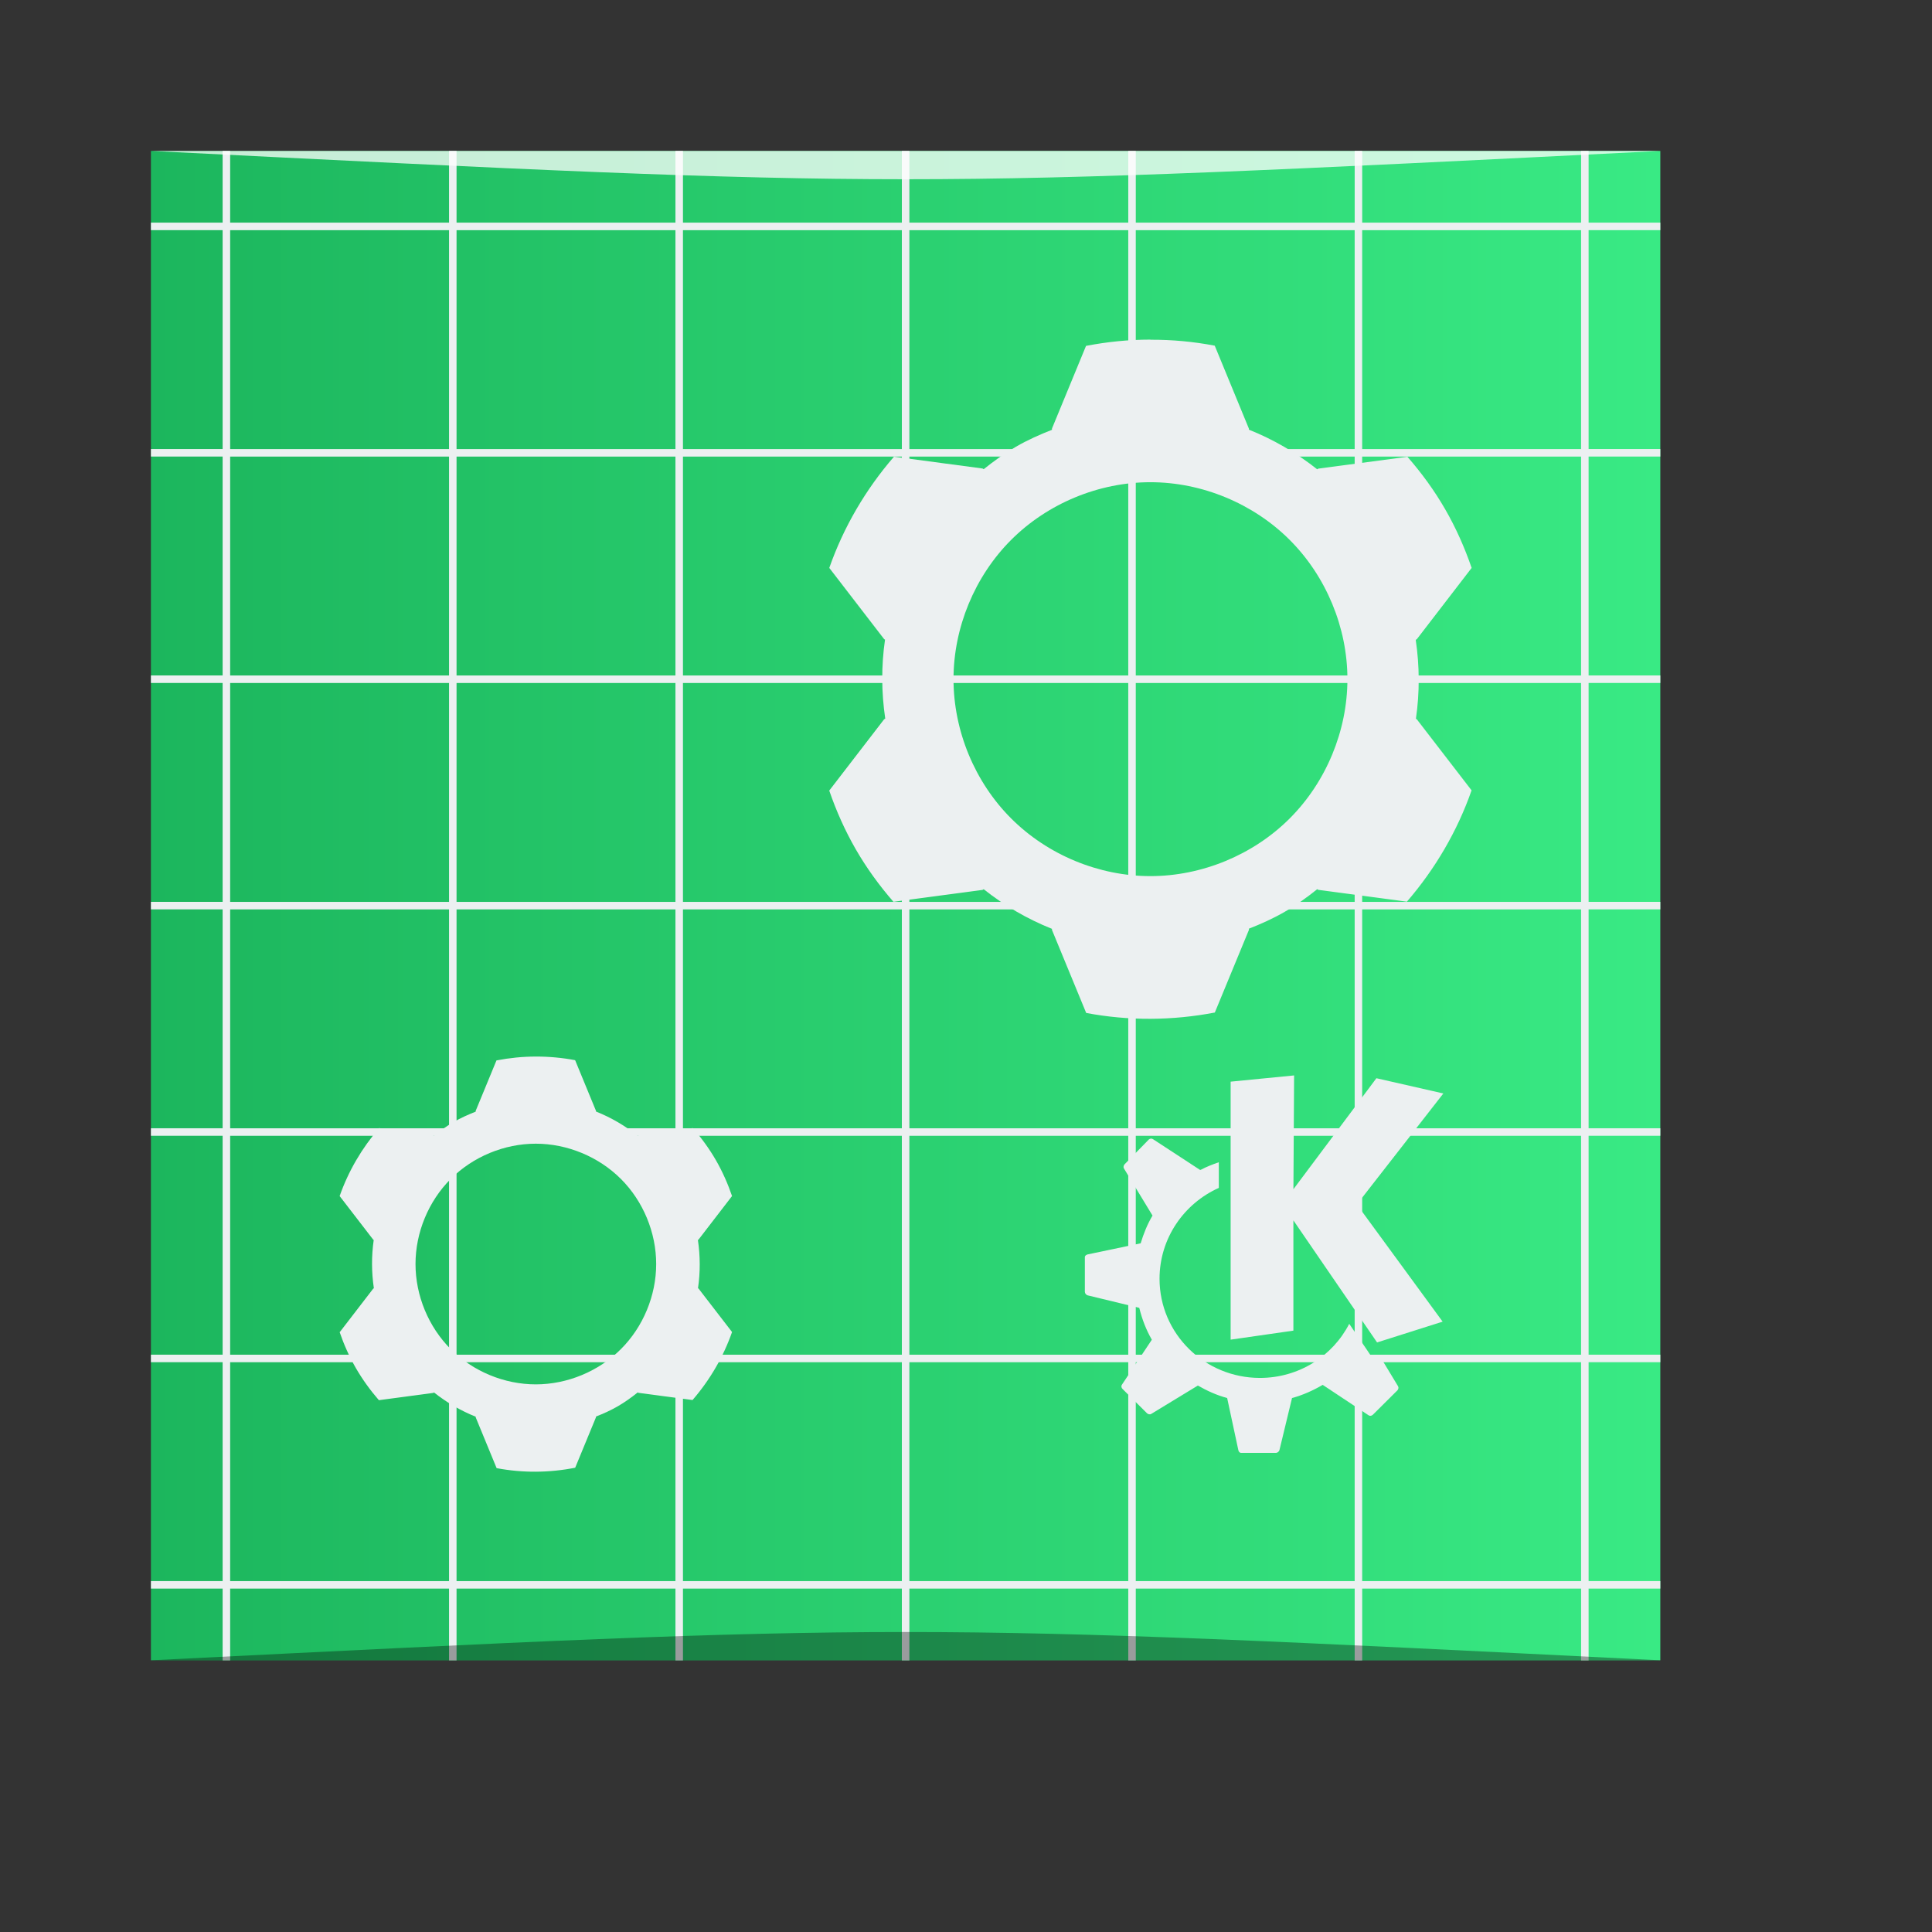 <?xml version="1.0" encoding="UTF-8" standalone="no"?>
<!-- Created using Karbon, part of Calligra: http://www.calligra.org/karbon -->

<svg
   xmlns:dc="http://purl.org/dc/elements/1.1/"
   xmlns:cc="http://creativecommons.org/ns#"
   xmlns:rdf="http://www.w3.org/1999/02/22-rdf-syntax-ns#"
   xmlns:svg="http://www.w3.org/2000/svg"
   xmlns="http://www.w3.org/2000/svg"
   xmlns:xlink="http://www.w3.org/1999/xlink"
   xmlns:sodipodi="http://sodipodi.sourceforge.net/DTD/sodipodi-0.dtd"
   xmlns:inkscape="http://www.inkscape.org/namespaces/inkscape"
   width="38.4pt"
   height="38.4pt"
   id="svg2"
   version="1.1"
   inkscape:version="0.48.5 r10040"
   sodipodi:docname="kdevelop.svg">
  <rect width="100%" height="100%" fill="#333333" stroke="none"/>
  <sodipodi:namedview
     pagecolor="#ffffff"
     bordercolor="#666666"
     borderopacity="1"
     objecttolerance="10"
     gridtolerance="10"
     guidetolerance="10"
     inkscape:pageopacity="0"
     inkscape:pageshadow="2"
     inkscape:window-width="1366"
     inkscape:window-height="673"
     id="namedview10"
     showgrid="false"
     inkscape:zoom="6.9532164"
     inkscape:cx="7.332612"
     inkscape:cy="15.223377"
     inkscape:window-x="0"
     inkscape:window-y="27"
     inkscape:window-maximized="1"
     inkscape:current-layer="svg2"
     inkscape:showpageshadow="false"
     borderlayer="true">
    <sodipodi:guide
       position="9.5367432e-07,48"
       orientation="48,0"
       id="guide4062" />
    <sodipodi:guide
       position="9.5367432e-07,1.9073486e-06"
       orientation="0,48"
       id="guide4064" />
    <sodipodi:guide
       position="48,1.9073486e-06"
       orientation="-48,0"
       id="guide4066" />
    <sodipodi:guide
       position="48,48"
       orientation="0,-48"
       id="guide4068" />
    <sodipodi:guide
       position="4,44"
       orientation="40,0"
       id="guide4072" />
    <sodipodi:guide
       position="4,4"
       orientation="0,40"
       id="guide4074" />
    <sodipodi:guide
       position="44,4"
       orientation="-40,0"
       id="guide4076" />
    <sodipodi:guide
       position="44,44"
       orientation="0,-40"
       id="guide4078" />
    <sodipodi:guide
       position="15,33"
       orientation="18,0"
       id="guide4080" />
    <sodipodi:guide
       position="15,15"
       orientation="0,18"
       id="guide4082" />
    <sodipodi:guide
       position="33,15"
       orientation="-18,0"
       id="guide4084" />
    <sodipodi:guide
       position="33,33"
       orientation="0,-18"
       id="guide4086" />
  </sodipodi:namedview>
  <defs
     id="defs4">
    <linearGradient
       id="linearGradient3766">
      <stop
         style="stop-color:#1cb65d;stop-opacity:1;"
         offset="0"
         id="stop3768" />
      <stop
         style="stop-color:#39ea84;stop-opacity:1;"
         offset="1"
         id="stop3770" />
    </linearGradient>
    <linearGradient
       inkscape:collect="always"
       xlink:href="#linearGradient3766"
       id="linearGradient3772"
       x1="4"
       y1="24"
       x2="44"
       y2="24"
       gradientUnits="userSpaceOnUse" />
  </defs>
  <rect
     ry="0"
     y="4"
     x="4"
     height="40"
     width="40"
     id="rect3282"
     style="fill:url(#linearGradient3772);fill-opacity:1;fill-rule:evenodd;stroke:none" />
  <path
     style="fill:#ecf0f1;fill-opacity:1;fill-rule:evenodd;stroke:none"
     d="m 5.9,4 0,1.9 -1.9,0 0,0.199 1.9,0 0,5.801 -1.9,0 0,0.199 1.9,0 0,5.801 -1.9,0 0,0.199 1.9,0 0,5.801 -1.9,0 0,0.199 1.9,0 0,5.801 -1.9,0 0,0.199 1.9,0 0,5.801 -1.9,0 0,0.199 1.9,0 0,5.801 -1.9,0 0,0.199 1.9,0 0,1.9 0.199,0 0,-1.9 5.801,0 0,1.9 0.199,0 0,-1.9 5.801,0 0,1.9 0.199,0 0,-1.9 5.801,0 0,1.9 0.199,0 0,-1.9 5.801,0 0,1.9 0.199,0 0,-1.9 5.801,0 0,1.9 0.199,0 0,-1.9 5.801,0 0,1.9 0.199,0 0,-1.9 1.9,0 0,-0.199 -1.9,0 0,-5.801 1.9,0 0,-0.199 -1.9,0 0,-5.801 1.9,0 0,-0.199 -1.9,0 0,-5.801 1.9,0 0,-0.199 -1.9,0 0,-5.801 1.9,0 0,-0.199 -1.9,0 0,-5.801 1.9,0 0,-0.199 -1.9,0 0,-5.801 1.9,0 0,-0.199 -1.9,0 0,-1.9 -0.199,0 0,1.9 -5.801,0 0,-1.9 -0.199,0 0,1.9 -5.801,0 0,-1.9 -0.199,0 0,1.9 -5.801,0 0,-1.9 -0.199,0 0,1.9 -5.801,0 0,-1.9 -0.199,0 0,1.9 -5.801,0 0,-1.9 -0.199,0 0,1.9 -5.801,0 0,-1.9 -0.199,0 z m 0.199,2.1 5.801,0 0,5.801 -5.801,0 0,-5.801 z m 6,0 5.801,0 0,5.801 -5.801,0 0,-5.801 z m 6,0 5.801,0 0,5.801 -5.801,0 0,-5.801 z m 6,0 5.801,0 0,5.801 -5.801,0 0,-5.801 z m 6,0 5.801,0 0,5.801 -5.801,0 0,-5.801 z m 6,0 5.801,0 0,5.801 -5.801,0 0,-5.801 z m -30,6 5.801,0 0,5.801 -5.801,0 0,-5.801 z m 6,0 5.801,0 0,5.801 -5.801,0 0,-5.801 z m 6,0 5.801,0 0,5.801 -5.801,0 0,-5.801 z m 6,0 5.801,0 0,5.801 -5.801,0 0,-5.801 z m 6,0 5.801,0 0,5.801 -5.801,0 0,-5.801 z m 6,0 5.801,0 0,5.801 -5.801,0 0,-5.801 z m -30,6 5.801,0 0,5.801 -5.801,0 0,-5.801 z m 6,0 5.801,0 0,5.801 -5.801,0 0,-5.801 z m 6,0 5.801,0 0,5.801 -5.801,0 0,-5.801 z m 6,0 5.801,0 0,5.801 -5.801,0 0,-5.801 z m 6,0 5.801,0 0,5.801 -5.801,0 0,-5.801 z m 6,0 5.801,0 0,5.801 -5.801,0 0,-5.801 z m -30,6 5.801,0 0,5.801 -5.801,0 0,-5.801 z m 6,0 5.801,0 0,5.801 -5.801,0 0,-5.801 z m 6,0 5.801,0 0,5.801 -5.801,0 0,-5.801 z m 6,0 5.801,0 0,5.801 -5.801,0 0,-5.801 z m 6,0 5.801,0 0,5.801 -5.801,0 0,-5.801 z m 6,0 5.801,0 0,5.801 -5.801,0 0,-5.801 z m -30,6 5.801,0 0,5.801 -5.801,0 0,-5.801 z m 6,0 5.801,0 0,5.801 -5.801,0 0,-5.801 z m 6,0 5.801,0 0,5.801 -5.801,0 0,-5.801 z m 6,0 5.801,0 0,5.801 -5.801,0 0,-5.801 z m 6,0 5.801,0 0,5.801 -5.801,0 0,-5.801 z m 6,0 5.801,0 0,5.801 -5.801,0 0,-5.801 z m -30,6 5.801,0 0,5.801 -5.801,0 0,-5.801 z m 6,0 5.801,0 0,5.801 -5.801,0 0,-5.801 z m 6,0 5.801,0 0,5.801 -5.801,0 0,-5.801 z m 6,0 5.801,0 0,5.801 -5.801,0 0,-5.801 z m 6,0 5.801,0 0,5.801 -5.801,0 0,-5.801 z m 6,0 5.801,0 0,5.801 -5.801,0 0,-5.801 z"
     id="rect3299"
     inkscape:connector-curvature="0" />
  <path
     inkscape:connector-curvature="0"
     id="path4151"
     d="m 14.199,28 c -0.349,0 -0.699,0.036 -1.042,0.102 l -0.551,1.337 0,0.021 c -0.2,0.079 -0.396,0.166 -0.581,0.273 -0.185,0.107 -0.358,0.232 -0.524,0.365 l -0.018,-0.011 -1.435,-0.191 c -0.457,0.529 -0.816,1.141 -1.047,1.801 l 0.888,1.153 0.015,0.011 c -0.061,0.423 -0.059,0.855 0.004,1.279 l -0.018,0.011 -0.888,1.154 c 0.113,0.33 0.256,0.649 0.43,0.952 0.175,0.302 0.38,0.586 0.609,0.849 l 1.443,-0.193 0.018,-0.011 c 0.335,0.266 0.708,0.483 1.105,0.642 l 0,0.018 0.554,1.345 c 0.686,0.13 1.396,0.125 2.082,-0.011 l 0.552,-1.339 0,-0.018 c 0.199,-0.077 0.393,-0.165 0.578,-0.272 0.186,-0.107 0.36,-0.233 0.528,-0.367 l 0.018,0.011 1.434,0.191 c 0.458,-0.529 0.816,-1.142 1.047,-1.802 l -0.887,-1.151 -0.015,-0.011 c 0.062,-0.423 0.06,-0.855 -0.003,-1.278 l 0.018,-0.011 0.887,-1.153 c -0.113,-0.33 -0.255,-0.65 -0.429,-0.952 -0.175,-0.303 -0.381,-0.585 -0.61,-0.848 l -1.442,0.192 -0.018,0.011 C 16.565,29.833 16.192,29.615 15.795,29.457 l -5.8e-4,-0.018 -0.553,-1.343 c -0.344,-0.065 -0.693,-0.097 -1.042,-0.096 z m -5.81e-4,2.309 c 0.835,0 1.665,0.344 2.256,0.934 0.591,0.59 0.935,1.42 0.935,2.255 0,0.835 -0.344,1.665 -0.935,2.255 -0.591,0.59 -1.421,0.934 -2.256,0.934 -0.835,0 -1.664,-0.344 -2.254,-0.934 -0.59,-0.59 -0.933,-1.42 -0.933,-2.255 0,-0.835 0.343,-1.664 0.933,-2.255 0.59,-0.59 1.419,-0.934 2.254,-0.934 z"
     style="fill:#ecf0f1;fill-opacity:1;fill-rule:evenodd;stroke:none" />
  <path
     style="fill:#ecf0f1;fill-opacity:1;fill-rule:evenodd;stroke:none"
     d="m 30.487,9 c -0.572,0 -1.144,0.058 -1.706,0.166 l -0.902,2.189 0,0.035 c -0.327,0.128 -0.648,0.271 -0.952,0.447 -0.302,0.175 -0.586,0.379 -0.858,0.597 l -0.029,-0.018 -2.349,-0.313 c -0.749,0.866 -1.336,1.867 -1.714,2.947 l 1.453,1.887 0.024,0.014 c -0.101,0.693 -0.097,1.4 0.006,2.093 l -0.03,0.018 -1.454,1.889 c 0.185,0.54 0.419,1.063 0.704,1.558 0.286,0.495 0.622,0.959 0.997,1.389 l 2.362,-0.315 0.03,-0.018 c 0.549,0.436 1.159,0.791 1.809,1.05 l 0,0.028 0.907,2.201 c 1.124,0.213 2.285,0.204 3.409,-0.011 l 0.904,-2.191 0,-0.032 c 0.325,-0.127 0.644,-0.27 0.946,-0.445 0.304,-0.176 0.59,-0.381 0.864,-0.601 l 0.029,0.018 2.347,0.313 c 0.749,-0.867 1.336,-1.869 1.714,-2.95 l -1.451,-1.883 -0.024,-0.014 c 0.101,-0.692 0.098,-1.399 -0.005,-2.092 l 0.03,-0.018 1.452,-1.888 C 38.815,14.512 38.583,13.988 38.297,13.493 38.012,12.998 37.674,12.535 37.298,12.105 l -2.361,0.314 -0.03,0.018 c -0.549,-0.435 -1.159,-0.791 -1.809,-1.05 l -9.51e-4,-0.028 -0.905,-2.198 C 31.63,9.053 31.059,9.001 30.487,9.003 Z m -9.52e-4,3.779 c 1.367,0 2.726,0.563 3.692,1.529 0.967,0.966 1.53,2.324 1.53,3.69 0,1.367 -0.563,2.725 -1.53,3.692 -0.967,0.966 -2.326,1.528 -3.692,1.528 -1.367,0 -2.724,-0.563 -3.69,-1.529 -0.966,-0.966 -1.527,-2.324 -1.527,-3.691 0,-1.366 0.562,-2.724 1.527,-3.69 0.966,-0.966 2.323,-1.529 3.69,-1.529 z"
     id="path4112"
     inkscape:connector-curvature="0" />
  <path
     inkscape:connector-curvature="0"
     id="path5692_2_-3-8-9"
     d="m 34.295,28.5 -1.682,0.165 0,6.837 1.663,-0.239 0,-2.922 2.218,3.235 1.737,-0.551 -2.273,-3.106 2.292,-2.941 -1.774,-0.404 -2.199,2.941 L 34.295,28.5 Z m -3.789,1.673 c -0.019,0 -0.041,0.011 -0.055,0.019 l -0.647,0.662 c -0.028,0.028 -0.039,0.077 -0.019,0.11 l 0.758,1.25 c -0.136,0.227 -0.236,0.477 -0.314,0.735 l -1.405,0.294 c -0.039,0.011 -0.074,0.034 -0.074,0.074 l 0,0.919 c 0,0.039 0.036,0.082 0.074,0.092 l 1.368,0.331 c 0.073,0.3 0.183,0.585 0.333,0.845 l -0.795,1.195 c -0.022,0.034 -0.011,0.082 0.019,0.11 l 0.647,0.643 c 0.028,0.026 0.077,0.04 0.111,0.019 l 1.238,-0.753 c 0.243,0.14 0.499,0.256 0.776,0.331 l 0.296,1.379 c 0.008,0.04 0.034,0.074 0.074,0.074 l 0.924,0 c 0.039,0 0.083,-0.036 0.092,-0.074 l 0.333,-1.379 c 0.286,-0.077 0.564,-0.203 0.813,-0.349 l 1.22,0.809 c 0.034,0.021 0.082,0.011 0.111,-0.019 l 0.647,-0.643 c 0.028,-0.028 0.039,-0.077 0.019,-0.11 l -0.444,-0.735 -0.148,0.055 c -0.021,0.011 -0.043,0 -0.055,-0.019 0,0 -0.28,-0.421 -0.647,-0.956 -0.439,0.855 -1.334,1.434 -2.366,1.434 -1.466,0 -2.661,-1.171 -2.661,-2.628 0,-1.072 0.648,-1.995 1.571,-2.408 l 0,-0.68 c -0.168,0.059 -0.326,0.119 -0.481,0.202 -1.12e-4,0 -0.018,0 -0.019,0 l -1.238,-0.809 c -0.017,-0.011 -0.037,-0.02 -0.055,-0.018 z"
     style="fill:#ecf0f1;fill-opacity:1;stroke:none" />
  <path
     style="opacity:0.35;fill:#000000;fill-opacity:1;stroke:none"
     d="M 4,44 44,44 c -20,-1 -20,-1 -40,0 z"
     id="path3800"
     inkscape:connector-curvature="0"
     sodipodi:nodetypes="cccc" />
  <path
     sodipodi:nodetypes="cccc"
     inkscape:connector-curvature="0"
     id="path3804"
     d="M 4,4 44,4 c -20,1 -20,1 -40,0 z"
     style="opacity:0.75;fill:#ffffff;fill-opacity:1;stroke:none" />
</svg>
